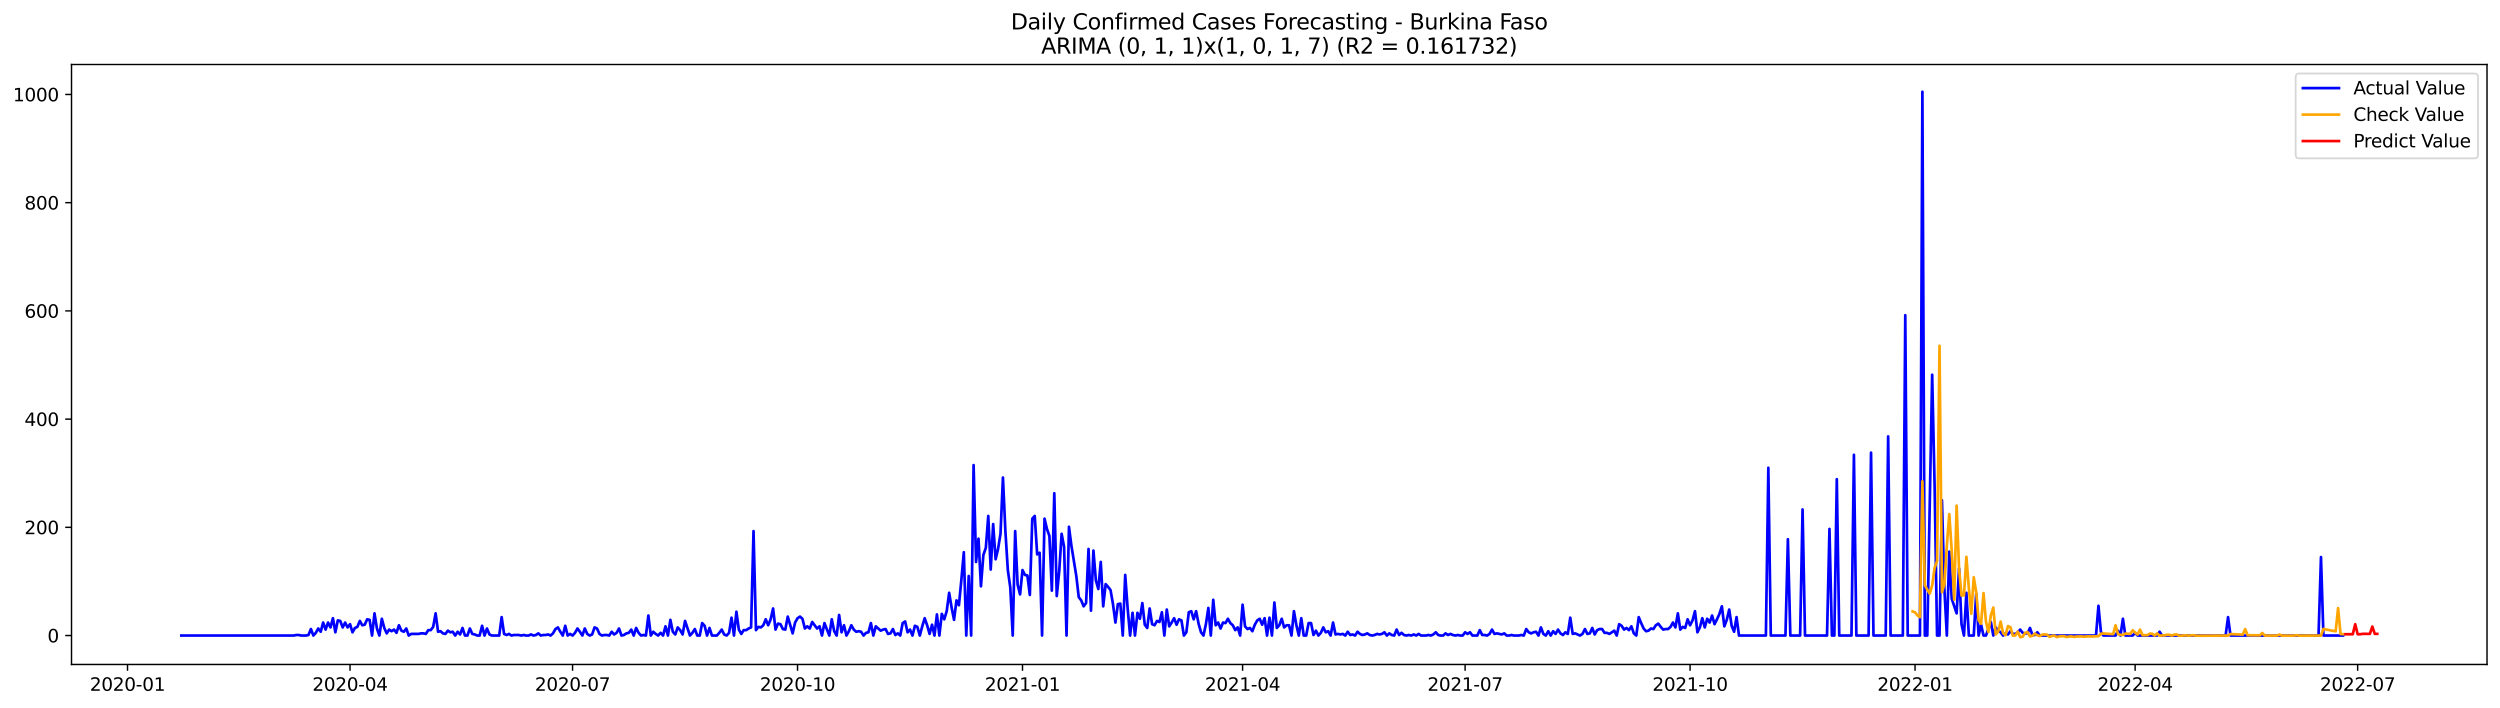 <?xml version="1.0" encoding="utf-8" standalone="no"?>
<!DOCTYPE svg PUBLIC "-//W3C//DTD SVG 1.1//EN"
  "http://www.w3.org/Graphics/SVG/1.1/DTD/svg11.dtd">
<svg xmlns:xlink="http://www.w3.org/1999/xlink" width="1386.05pt" height="392.274pt" viewBox="0 0 1386.05 392.274" xmlns="http://www.w3.org/2000/svg" version="1.1">
 <defs>
  <style type="text/css">*{stroke-linejoin: round; stroke-linecap: butt}</style>
 </defs>
 <g id="figure_1">
  <g id="patch_1">
   <path d="M 0 392.274 
L 1386.05 392.274 
L 1386.05 0 
L 0 0 
z
" style="fill: #ffffff"/>
  </g>
  <g id="axes_1">
   <g id="patch_2">
    <path d="M 39.65 368.396 
L 1378.85 368.396 
L 1378.85 35.755 
L 39.65 35.755 
z
" style="fill: #ffffff"/>
   </g>
   <g id="matplotlib.axis_1">
    <g id="xtick_1">
     <g id="line2d_1">
      <defs>
       <path id="m2e7c8d69ce" d="M 0 0 
L 0 3.5 
" style="stroke: #000000; stroke-width: 0.8"/>
      </defs>
      <g>
       <use xlink:href="#m2e7c8d69ce" x="70.696" y="368.396" style="stroke: #000000; stroke-width: 0.8"/>
      </g>
     </g>
     <g id="text_1">
      <!-- 2020-01 -->
      <g transform="translate(49.805 382.994)scale(0.1 -0.1)">
       <defs>
        <path id="DejaVuSans-32" d="M 1228 531 
L 3431 531 
L 3431 0 
L 469 0 
L 469 531 
Q 828 903 1448 1529 
Q 2069 2156 2228 2338 
Q 2531 2678 2651 2914 
Q 2772 3150 2772 3378 
Q 2772 3750 2511 3984 
Q 2250 4219 1831 4219 
Q 1534 4219 1204 4116 
Q 875 4013 500 3803 
L 500 4441 
Q 881 4594 1212 4672 
Q 1544 4750 1819 4750 
Q 2544 4750 2975 4387 
Q 3406 4025 3406 3419 
Q 3406 3131 3298 2873 
Q 3191 2616 2906 2266 
Q 2828 2175 2409 1742 
Q 1991 1309 1228 531 
z
" transform="scale(0.016)"/>
        <path id="DejaVuSans-30" d="M 2034 4250 
Q 1547 4250 1301 3770 
Q 1056 3291 1056 2328 
Q 1056 1369 1301 889 
Q 1547 409 2034 409 
Q 2525 409 2770 889 
Q 3016 1369 3016 2328 
Q 3016 3291 2770 3770 
Q 2525 4250 2034 4250 
z
M 2034 4750 
Q 2819 4750 3233 4129 
Q 3647 3509 3647 2328 
Q 3647 1150 3233 529 
Q 2819 -91 2034 -91 
Q 1250 -91 836 529 
Q 422 1150 422 2328 
Q 422 3509 836 4129 
Q 1250 4750 2034 4750 
z
" transform="scale(0.016)"/>
        <path id="DejaVuSans-2d" d="M 313 2009 
L 1997 2009 
L 1997 1497 
L 313 1497 
L 313 2009 
z
" transform="scale(0.016)"/>
        <path id="DejaVuSans-31" d="M 794 531 
L 1825 531 
L 1825 4091 
L 703 3866 
L 703 4441 
L 1819 4666 
L 2450 4666 
L 2450 531 
L 3481 531 
L 3481 0 
L 794 0 
L 794 531 
z
" transform="scale(0.016)"/>
       </defs>
       <use xlink:href="#DejaVuSans-32"/>
       <use xlink:href="#DejaVuSans-30" x="63.623"/>
       <use xlink:href="#DejaVuSans-32" x="127.246"/>
       <use xlink:href="#DejaVuSans-30" x="190.869"/>
       <use xlink:href="#DejaVuSans-2d" x="254.492"/>
       <use xlink:href="#DejaVuSans-30" x="290.576"/>
       <use xlink:href="#DejaVuSans-31" x="354.199"/>
      </g>
     </g>
    </g>
    <g id="xtick_2">
     <g id="line2d_2">
      <g>
       <use xlink:href="#m2e7c8d69ce" x="194.069" y="368.396" style="stroke: #000000; stroke-width: 0.8"/>
      </g>
     </g>
     <g id="text_2">
      <!-- 2020-04 -->
      <g transform="translate(173.177 382.994)scale(0.1 -0.1)">
       <defs>
        <path id="DejaVuSans-34" d="M 2419 4116 
L 825 1625 
L 2419 1625 
L 2419 4116 
z
M 2253 4666 
L 3047 4666 
L 3047 1625 
L 3713 1625 
L 3713 1100 
L 3047 1100 
L 3047 0 
L 2419 0 
L 2419 1100 
L 313 1100 
L 313 1709 
L 2253 4666 
z
" transform="scale(0.016)"/>
       </defs>
       <use xlink:href="#DejaVuSans-32"/>
       <use xlink:href="#DejaVuSans-30" x="63.623"/>
       <use xlink:href="#DejaVuSans-32" x="127.246"/>
       <use xlink:href="#DejaVuSans-30" x="190.869"/>
       <use xlink:href="#DejaVuSans-2d" x="254.492"/>
       <use xlink:href="#DejaVuSans-30" x="290.576"/>
       <use xlink:href="#DejaVuSans-34" x="354.199"/>
      </g>
     </g>
    </g>
    <g id="xtick_3">
     <g id="line2d_3">
      <g>
       <use xlink:href="#m2e7c8d69ce" x="317.441" y="368.396" style="stroke: #000000; stroke-width: 0.8"/>
      </g>
     </g>
     <g id="text_3">
      <!-- 2020-07 -->
      <g transform="translate(296.55 382.994)scale(0.1 -0.1)">
       <defs>
        <path id="DejaVuSans-37" d="M 525 4666 
L 3525 4666 
L 3525 4397 
L 1831 0 
L 1172 0 
L 2766 4134 
L 525 4134 
L 525 4666 
z
" transform="scale(0.016)"/>
       </defs>
       <use xlink:href="#DejaVuSans-32"/>
       <use xlink:href="#DejaVuSans-30" x="63.623"/>
       <use xlink:href="#DejaVuSans-32" x="127.246"/>
       <use xlink:href="#DejaVuSans-30" x="190.869"/>
       <use xlink:href="#DejaVuSans-2d" x="254.492"/>
       <use xlink:href="#DejaVuSans-30" x="290.576"/>
       <use xlink:href="#DejaVuSans-37" x="354.199"/>
      </g>
     </g>
    </g>
    <g id="xtick_4">
     <g id="line2d_4">
      <g>
       <use xlink:href="#m2e7c8d69ce" x="442.169" y="368.396" style="stroke: #000000; stroke-width: 0.8"/>
      </g>
     </g>
     <g id="text_4">
      <!-- 2020-10 -->
      <g transform="translate(421.278 382.994)scale(0.1 -0.1)">
       <use xlink:href="#DejaVuSans-32"/>
       <use xlink:href="#DejaVuSans-30" x="63.623"/>
       <use xlink:href="#DejaVuSans-32" x="127.246"/>
       <use xlink:href="#DejaVuSans-30" x="190.869"/>
       <use xlink:href="#DejaVuSans-2d" x="254.492"/>
       <use xlink:href="#DejaVuSans-31" x="290.576"/>
       <use xlink:href="#DejaVuSans-30" x="354.199"/>
      </g>
     </g>
    </g>
    <g id="xtick_5">
     <g id="line2d_5">
      <g>
       <use xlink:href="#m2e7c8d69ce" x="566.897" y="368.396" style="stroke: #000000; stroke-width: 0.8"/>
      </g>
     </g>
     <g id="text_5">
      <!-- 2021-01 -->
      <g transform="translate(546.006 382.994)scale(0.1 -0.1)">
       <use xlink:href="#DejaVuSans-32"/>
       <use xlink:href="#DejaVuSans-30" x="63.623"/>
       <use xlink:href="#DejaVuSans-32" x="127.246"/>
       <use xlink:href="#DejaVuSans-31" x="190.869"/>
       <use xlink:href="#DejaVuSans-2d" x="254.492"/>
       <use xlink:href="#DejaVuSans-30" x="290.576"/>
       <use xlink:href="#DejaVuSans-31" x="354.199"/>
      </g>
     </g>
    </g>
    <g id="xtick_6">
     <g id="line2d_6">
      <g>
       <use xlink:href="#m2e7c8d69ce" x="688.914" y="368.396" style="stroke: #000000; stroke-width: 0.8"/>
      </g>
     </g>
     <g id="text_6">
      <!-- 2021-04 -->
      <g transform="translate(668.022 382.994)scale(0.1 -0.1)">
       <use xlink:href="#DejaVuSans-32"/>
       <use xlink:href="#DejaVuSans-30" x="63.623"/>
       <use xlink:href="#DejaVuSans-32" x="127.246"/>
       <use xlink:href="#DejaVuSans-31" x="190.869"/>
       <use xlink:href="#DejaVuSans-2d" x="254.492"/>
       <use xlink:href="#DejaVuSans-30" x="290.576"/>
       <use xlink:href="#DejaVuSans-34" x="354.199"/>
      </g>
     </g>
    </g>
    <g id="xtick_7">
     <g id="line2d_7">
      <g>
       <use xlink:href="#m2e7c8d69ce" x="812.286" y="368.396" style="stroke: #000000; stroke-width: 0.8"/>
      </g>
     </g>
     <g id="text_7">
      <!-- 2021-07 -->
      <g transform="translate(791.395 382.994)scale(0.1 -0.1)">
       <use xlink:href="#DejaVuSans-32"/>
       <use xlink:href="#DejaVuSans-30" x="63.623"/>
       <use xlink:href="#DejaVuSans-32" x="127.246"/>
       <use xlink:href="#DejaVuSans-31" x="190.869"/>
       <use xlink:href="#DejaVuSans-2d" x="254.492"/>
       <use xlink:href="#DejaVuSans-30" x="290.576"/>
       <use xlink:href="#DejaVuSans-37" x="354.199"/>
      </g>
     </g>
    </g>
    <g id="xtick_8">
     <g id="line2d_8">
      <g>
       <use xlink:href="#m2e7c8d69ce" x="937.014" y="368.396" style="stroke: #000000; stroke-width: 0.8"/>
      </g>
     </g>
     <g id="text_8">
      <!-- 2021-10 -->
      <g transform="translate(916.123 382.994)scale(0.1 -0.1)">
       <use xlink:href="#DejaVuSans-32"/>
       <use xlink:href="#DejaVuSans-30" x="63.623"/>
       <use xlink:href="#DejaVuSans-32" x="127.246"/>
       <use xlink:href="#DejaVuSans-31" x="190.869"/>
       <use xlink:href="#DejaVuSans-2d" x="254.492"/>
       <use xlink:href="#DejaVuSans-31" x="290.576"/>
       <use xlink:href="#DejaVuSans-30" x="354.199"/>
      </g>
     </g>
    </g>
    <g id="xtick_9">
     <g id="line2d_9">
      <g>
       <use xlink:href="#m2e7c8d69ce" x="1061.742" y="368.396" style="stroke: #000000; stroke-width: 0.8"/>
      </g>
     </g>
     <g id="text_9">
      <!-- 2022-01 -->
      <g transform="translate(1040.851 382.994)scale(0.1 -0.1)">
       <use xlink:href="#DejaVuSans-32"/>
       <use xlink:href="#DejaVuSans-30" x="63.623"/>
       <use xlink:href="#DejaVuSans-32" x="127.246"/>
       <use xlink:href="#DejaVuSans-32" x="190.869"/>
       <use xlink:href="#DejaVuSans-2d" x="254.492"/>
       <use xlink:href="#DejaVuSans-30" x="290.576"/>
       <use xlink:href="#DejaVuSans-31" x="354.199"/>
      </g>
     </g>
    </g>
    <g id="xtick_10">
     <g id="line2d_10">
      <g>
       <use xlink:href="#m2e7c8d69ce" x="1183.759" y="368.396" style="stroke: #000000; stroke-width: 0.8"/>
      </g>
     </g>
     <g id="text_10">
      <!-- 2022-04 -->
      <g transform="translate(1162.868 382.994)scale(0.1 -0.1)">
       <use xlink:href="#DejaVuSans-32"/>
       <use xlink:href="#DejaVuSans-30" x="63.623"/>
       <use xlink:href="#DejaVuSans-32" x="127.246"/>
       <use xlink:href="#DejaVuSans-32" x="190.869"/>
       <use xlink:href="#DejaVuSans-2d" x="254.492"/>
       <use xlink:href="#DejaVuSans-30" x="290.576"/>
       <use xlink:href="#DejaVuSans-34" x="354.199"/>
      </g>
     </g>
    </g>
    <g id="xtick_11">
     <g id="line2d_11">
      <g>
       <use xlink:href="#m2e7c8d69ce" x="1307.131" y="368.396" style="stroke: #000000; stroke-width: 0.8"/>
      </g>
     </g>
     <g id="text_11">
      <!-- 2022-07 -->
      <g transform="translate(1286.24 382.994)scale(0.1 -0.1)">
       <use xlink:href="#DejaVuSans-32"/>
       <use xlink:href="#DejaVuSans-30" x="63.623"/>
       <use xlink:href="#DejaVuSans-32" x="127.246"/>
       <use xlink:href="#DejaVuSans-32" x="190.869"/>
       <use xlink:href="#DejaVuSans-2d" x="254.492"/>
       <use xlink:href="#DejaVuSans-30" x="290.576"/>
       <use xlink:href="#DejaVuSans-37" x="354.199"/>
      </g>
     </g>
    </g>
   </g>
   <g id="matplotlib.axis_2">
    <g id="ytick_1">
     <g id="line2d_12">
      <defs>
       <path id="md3acd7f4ed" d="M 0 0 
L -3.5 0 
" style="stroke: #000000; stroke-width: 0.8"/>
      </defs>
      <g>
       <use xlink:href="#md3acd7f4ed" x="39.65" y="352.356" style="stroke: #000000; stroke-width: 0.8"/>
      </g>
     </g>
     <g id="text_12">
      <!-- 0 -->
      <g transform="translate(26.288 356.155)scale(0.1 -0.1)">
       <use xlink:href="#DejaVuSans-30"/>
      </g>
     </g>
    </g>
    <g id="ytick_2">
     <g id="line2d_13">
      <g>
       <use xlink:href="#md3acd7f4ed" x="39.65" y="292.36" style="stroke: #000000; stroke-width: 0.8"/>
      </g>
     </g>
     <g id="text_13">
      <!-- 200 -->
      <g transform="translate(13.562 296.159)scale(0.1 -0.1)">
       <use xlink:href="#DejaVuSans-32"/>
       <use xlink:href="#DejaVuSans-30" x="63.623"/>
       <use xlink:href="#DejaVuSans-30" x="127.246"/>
      </g>
     </g>
    </g>
    <g id="ytick_3">
     <g id="line2d_14">
      <g>
       <use xlink:href="#md3acd7f4ed" x="39.65" y="232.364" style="stroke: #000000; stroke-width: 0.8"/>
      </g>
     </g>
     <g id="text_14">
      <!-- 400 -->
      <g transform="translate(13.562 236.163)scale(0.1 -0.1)">
       <use xlink:href="#DejaVuSans-34"/>
       <use xlink:href="#DejaVuSans-30" x="63.623"/>
       <use xlink:href="#DejaVuSans-30" x="127.246"/>
      </g>
     </g>
    </g>
    <g id="ytick_4">
     <g id="line2d_15">
      <g>
       <use xlink:href="#md3acd7f4ed" x="39.65" y="172.368" style="stroke: #000000; stroke-width: 0.8"/>
      </g>
     </g>
     <g id="text_15">
      <!-- 600 -->
      <g transform="translate(13.562 176.167)scale(0.1 -0.1)">
       <defs>
        <path id="DejaVuSans-36" d="M 2113 2584 
Q 1688 2584 1439 2293 
Q 1191 2003 1191 1497 
Q 1191 994 1439 701 
Q 1688 409 2113 409 
Q 2538 409 2786 701 
Q 3034 994 3034 1497 
Q 3034 2003 2786 2293 
Q 2538 2584 2113 2584 
z
M 3366 4563 
L 3366 3988 
Q 3128 4100 2886 4159 
Q 2644 4219 2406 4219 
Q 1781 4219 1451 3797 
Q 1122 3375 1075 2522 
Q 1259 2794 1537 2939 
Q 1816 3084 2150 3084 
Q 2853 3084 3261 2657 
Q 3669 2231 3669 1497 
Q 3669 778 3244 343 
Q 2819 -91 2113 -91 
Q 1303 -91 875 529 
Q 447 1150 447 2328 
Q 447 3434 972 4092 
Q 1497 4750 2381 4750 
Q 2619 4750 2861 4703 
Q 3103 4656 3366 4563 
z
" transform="scale(0.016)"/>
       </defs>
       <use xlink:href="#DejaVuSans-36"/>
       <use xlink:href="#DejaVuSans-30" x="63.623"/>
       <use xlink:href="#DejaVuSans-30" x="127.246"/>
      </g>
     </g>
    </g>
    <g id="ytick_5">
     <g id="line2d_16">
      <g>
       <use xlink:href="#md3acd7f4ed" x="39.65" y="112.372" style="stroke: #000000; stroke-width: 0.8"/>
      </g>
     </g>
     <g id="text_16">
      <!-- 800 -->
      <g transform="translate(13.562 116.171)scale(0.1 -0.1)">
       <defs>
        <path id="DejaVuSans-38" d="M 2034 2216 
Q 1584 2216 1326 1975 
Q 1069 1734 1069 1313 
Q 1069 891 1326 650 
Q 1584 409 2034 409 
Q 2484 409 2743 651 
Q 3003 894 3003 1313 
Q 3003 1734 2745 1975 
Q 2488 2216 2034 2216 
z
M 1403 2484 
Q 997 2584 770 2862 
Q 544 3141 544 3541 
Q 544 4100 942 4425 
Q 1341 4750 2034 4750 
Q 2731 4750 3128 4425 
Q 3525 4100 3525 3541 
Q 3525 3141 3298 2862 
Q 3072 2584 2669 2484 
Q 3125 2378 3379 2068 
Q 3634 1759 3634 1313 
Q 3634 634 3220 271 
Q 2806 -91 2034 -91 
Q 1263 -91 848 271 
Q 434 634 434 1313 
Q 434 1759 690 2068 
Q 947 2378 1403 2484 
z
M 1172 3481 
Q 1172 3119 1398 2916 
Q 1625 2713 2034 2713 
Q 2441 2713 2670 2916 
Q 2900 3119 2900 3481 
Q 2900 3844 2670 4047 
Q 2441 4250 2034 4250 
Q 1625 4250 1398 4047 
Q 1172 3844 1172 3481 
z
" transform="scale(0.016)"/>
       </defs>
       <use xlink:href="#DejaVuSans-38"/>
       <use xlink:href="#DejaVuSans-30" x="63.623"/>
       <use xlink:href="#DejaVuSans-30" x="127.246"/>
      </g>
     </g>
    </g>
    <g id="ytick_6">
     <g id="line2d_17">
      <g>
       <use xlink:href="#md3acd7f4ed" x="39.65" y="52.375" style="stroke: #000000; stroke-width: 0.8"/>
      </g>
     </g>
     <g id="text_17">
      <!-- 1000 -->
      <g transform="translate(7.2 56.175)scale(0.1 -0.1)">
       <use xlink:href="#DejaVuSans-31"/>
       <use xlink:href="#DejaVuSans-30" x="63.623"/>
       <use xlink:href="#DejaVuSans-30" x="127.246"/>
       <use xlink:href="#DejaVuSans-30" x="190.869"/>
      </g>
     </g>
    </g>
   </g>
   <g id="line2d_18">
    <path d="M 100.523 352.356 
L 162.887 352.356 
L 164.243 352.056 
L 165.598 352.056 
L 166.954 352.356 
L 169.665 352.356 
L 171.021 352.056 
L 172.377 348.756 
L 173.733 352.356 
L 175.088 350.856 
L 176.444 348.456 
L 177.8 350.256 
L 179.156 345.157 
L 180.511 349.056 
L 181.867 345.157 
L 183.223 347.856 
L 184.579 342.757 
L 185.934 350.556 
L 187.29 343.957 
L 188.646 344.257 
L 190.002 347.856 
L 191.357 345.157 
L 192.713 347.856 
L 194.069 346.057 
L 195.425 350.556 
L 196.78 348.156 
L 198.136 347.556 
L 199.492 344.257 
L 200.847 346.657 
L 202.203 346.357 
L 203.559 343.357 
L 204.915 343.657 
L 206.27 352.356 
L 207.626 340.057 
L 208.982 348.456 
L 210.338 352.356 
L 211.693 343.057 
L 213.049 348.156 
L 214.405 351.156 
L 215.761 349.056 
L 217.116 349.956 
L 218.472 349.056 
L 219.828 350.856 
L 221.184 346.657 
L 222.539 349.656 
L 223.895 350.256 
L 225.251 348.456 
L 226.607 352.356 
L 227.962 351.456 
L 232.03 351.456 
L 233.385 351.156 
L 234.741 351.156 
L 236.097 351.456 
L 237.452 349.356 
L 238.808 349.356 
L 240.164 347.556 
L 241.52 340.057 
L 242.875 350.256 
L 244.231 349.956 
L 245.587 351.156 
L 246.943 351.456 
L 248.298 349.656 
L 249.654 350.556 
L 251.01 350.256 
L 252.366 352.356 
L 253.721 350.256 
L 255.077 351.756 
L 256.433 348.156 
L 257.789 352.356 
L 259.144 352.356 
L 260.5 348.456 
L 261.856 351.456 
L 263.212 351.756 
L 264.567 352.356 
L 265.923 352.356 
L 267.279 346.957 
L 268.634 352.356 
L 269.99 348.456 
L 271.346 351.756 
L 272.702 352.356 
L 276.769 352.356 
L 278.125 342.157 
L 279.48 351.456 
L 280.836 352.056 
L 282.192 351.456 
L 283.548 352.356 
L 284.903 352.056 
L 287.615 352.056 
L 288.971 352.356 
L 290.326 352.056 
L 291.682 352.356 
L 293.038 352.356 
L 294.394 351.756 
L 295.749 352.356 
L 297.105 352.056 
L 298.461 351.156 
L 299.817 352.356 
L 301.172 352.056 
L 302.528 352.056 
L 303.884 351.756 
L 305.239 352.356 
L 306.595 351.156 
L 307.951 348.756 
L 309.307 347.856 
L 310.662 350.256 
L 312.018 352.356 
L 313.374 346.957 
L 314.73 352.356 
L 316.085 351.456 
L 317.441 352.356 
L 318.797 350.856 
L 320.153 348.456 
L 321.508 350.256 
L 322.864 352.356 
L 324.22 348.456 
L 325.576 351.456 
L 326.931 352.356 
L 328.287 351.756 
L 329.643 347.856 
L 330.999 348.456 
L 332.354 351.456 
L 333.71 352.356 
L 335.066 352.056 
L 336.421 352.056 
L 337.777 352.356 
L 339.133 350.256 
L 340.489 351.756 
L 341.844 350.856 
L 343.2 348.456 
L 344.556 352.356 
L 345.912 352.056 
L 347.267 351.156 
L 348.623 350.856 
L 349.979 349.056 
L 351.335 352.356 
L 352.69 348.156 
L 354.046 350.856 
L 355.402 352.356 
L 356.758 352.056 
L 358.113 352.356 
L 359.469 341.257 
L 360.825 352.356 
L 362.181 350.256 
L 363.536 351.456 
L 364.892 352.356 
L 366.248 350.856 
L 367.604 352.356 
L 368.959 347.257 
L 370.315 352.356 
L 371.671 343.657 
L 373.026 350.256 
L 374.382 351.756 
L 375.738 347.856 
L 377.094 349.356 
L 378.449 351.756 
L 379.805 344.257 
L 382.517 352.356 
L 383.872 350.856 
L 385.228 348.756 
L 386.584 352.356 
L 387.94 352.356 
L 389.295 345.457 
L 390.651 346.957 
L 392.007 352.356 
L 393.363 348.156 
L 394.718 352.356 
L 397.43 352.356 
L 398.786 350.856 
L 400.141 349.056 
L 401.497 351.756 
L 402.853 352.356 
L 404.208 350.856 
L 405.564 342.457 
L 406.92 352.356 
L 408.276 339.157 
L 409.631 349.056 
L 410.987 351.456 
L 412.343 349.356 
L 413.699 349.356 
L 415.054 348.456 
L 416.41 347.856 
L 417.766 294.46 
L 419.122 349.356 
L 420.477 347.556 
L 421.833 347.856 
L 423.189 346.657 
L 424.545 343.357 
L 425.9 346.657 
L 427.256 343.357 
L 428.612 337.357 
L 429.968 349.056 
L 431.323 345.757 
L 432.679 346.057 
L 434.035 348.756 
L 435.391 349.056 
L 436.746 341.857 
L 439.458 351.156 
L 440.813 345.157 
L 442.169 342.757 
L 443.525 341.857 
L 444.881 343.057 
L 446.236 348.456 
L 447.592 347.257 
L 448.948 348.456 
L 450.304 344.857 
L 453.015 348.456 
L 454.371 347.257 
L 455.727 352.356 
L 457.082 345.457 
L 459.794 352.356 
L 461.15 343.357 
L 462.505 349.956 
L 463.861 352.356 
L 465.217 340.957 
L 466.573 350.556 
L 467.928 346.657 
L 469.284 352.356 
L 470.64 349.956 
L 471.995 346.657 
L 473.351 349.056 
L 474.707 350.256 
L 476.063 349.956 
L 477.418 350.256 
L 478.774 352.356 
L 480.13 350.856 
L 481.486 350.556 
L 482.841 345.457 
L 484.197 352.356 
L 485.553 347.257 
L 488.264 349.656 
L 489.62 349.056 
L 490.976 348.756 
L 492.332 351.456 
L 493.687 351.156 
L 495.043 348.756 
L 496.399 352.056 
L 497.755 351.156 
L 499.11 352.356 
L 500.466 345.457 
L 501.822 344.557 
L 503.178 350.556 
L 504.533 349.056 
L 505.889 352.356 
L 507.245 346.957 
L 508.6 347.556 
L 509.956 352.356 
L 511.312 347.257 
L 512.668 342.757 
L 514.023 346.657 
L 515.379 351.456 
L 516.735 346.357 
L 518.091 352.356 
L 519.446 340.657 
L 520.802 352.356 
L 522.158 340.357 
L 523.514 343.357 
L 524.869 338.857 
L 526.225 328.658 
L 527.581 336.757 
L 528.937 343.657 
L 530.292 332.857 
L 531.648 335.557 
L 533.004 321.458 
L 534.36 306.159 
L 535.715 352.356 
L 537.071 319.358 
L 538.427 352.356 
L 539.782 257.862 
L 541.138 311.559 
L 542.494 298.66 
L 543.85 325.058 
L 545.205 307.659 
L 546.561 303.759 
L 547.917 286.06 
L 549.273 315.759 
L 550.628 290.56 
L 551.984 310.059 
L 553.34 304.359 
L 554.696 295.96 
L 556.051 264.762 
L 557.407 294.46 
L 558.763 316.059 
L 560.119 325.658 
L 561.474 352.356 
L 562.83 294.46 
L 564.186 324.158 
L 565.542 329.558 
L 566.897 316.059 
L 568.253 318.758 
L 569.609 319.058 
L 570.965 329.858 
L 572.32 287.56 
L 573.676 286.06 
L 575.032 307.359 
L 576.387 306.459 
L 577.743 352.356 
L 579.099 287.56 
L 580.455 293.26 
L 581.81 297.16 
L 583.166 327.458 
L 584.522 273.461 
L 585.878 330.458 
L 587.233 316.958 
L 588.589 295.96 
L 589.945 303.159 
L 591.301 352.356 
L 592.656 292.06 
L 594.012 302.559 
L 596.724 319.358 
L 598.079 331.058 
L 599.435 332.857 
L 600.791 336.157 
L 602.147 334.357 
L 603.502 304.359 
L 604.858 338.557 
L 606.214 305.259 
L 607.569 321.758 
L 608.925 326.558 
L 610.281 311.559 
L 611.637 336.157 
L 612.992 323.858 
L 614.348 325.358 
L 615.704 327.158 
L 617.06 334.957 
L 618.415 345.157 
L 619.771 334.957 
L 621.127 334.657 
L 622.483 352.356 
L 623.838 318.758 
L 625.194 337.357 
L 626.55 352.356 
L 627.906 339.757 
L 629.261 352.356 
L 630.617 339.757 
L 631.973 343.057 
L 633.329 334.357 
L 634.684 346.357 
L 636.04 348.156 
L 637.396 337.357 
L 638.752 346.057 
L 640.107 346.657 
L 641.463 344.257 
L 642.819 344.857 
L 644.174 339.457 
L 645.53 352.356 
L 646.886 337.957 
L 648.242 347.257 
L 649.597 345.157 
L 650.953 342.757 
L 652.309 346.357 
L 653.665 343.357 
L 655.02 343.957 
L 656.376 352.356 
L 657.732 350.556 
L 659.088 339.457 
L 660.443 338.857 
L 661.799 343.357 
L 663.155 338.857 
L 664.511 345.757 
L 665.866 350.556 
L 667.222 352.356 
L 668.578 346.057 
L 669.934 337.057 
L 671.289 352.356 
L 672.645 332.557 
L 674.001 346.657 
L 675.356 345.157 
L 676.712 348.456 
L 678.068 345.157 
L 679.424 345.457 
L 680.779 343.057 
L 682.135 345.457 
L 683.491 346.657 
L 684.847 349.356 
L 686.202 347.856 
L 687.558 352.356 
L 688.914 335.257 
L 690.27 347.257 
L 691.625 348.756 
L 692.981 348.156 
L 694.337 349.956 
L 695.693 346.357 
L 697.048 343.957 
L 698.404 343.057 
L 699.76 346.357 
L 701.116 342.757 
L 702.471 352.356 
L 703.827 342.457 
L 705.183 352.356 
L 706.539 334.057 
L 707.894 348.156 
L 709.25 346.657 
L 710.606 343.057 
L 711.961 347.856 
L 713.317 346.657 
L 714.673 346.657 
L 716.029 352.356 
L 717.384 338.857 
L 718.74 346.657 
L 720.096 352.356 
L 721.452 342.757 
L 722.807 352.356 
L 724.163 352.356 
L 725.519 345.457 
L 726.875 345.457 
L 728.23 352.056 
L 729.586 349.656 
L 730.942 352.356 
L 732.298 350.856 
L 733.653 347.856 
L 735.009 350.556 
L 736.365 349.956 
L 737.721 352.356 
L 739.076 345.157 
L 740.432 351.756 
L 741.788 351.456 
L 743.144 351.756 
L 744.499 351.456 
L 745.855 352.356 
L 747.211 350.256 
L 748.566 352.056 
L 749.922 351.756 
L 751.278 352.356 
L 752.634 350.256 
L 753.989 351.456 
L 755.345 352.056 
L 756.701 351.756 
L 758.057 351.156 
L 759.412 352.056 
L 760.768 352.356 
L 762.124 352.056 
L 763.48 351.456 
L 764.835 351.756 
L 766.191 351.456 
L 767.547 350.556 
L 768.903 352.356 
L 770.258 351.156 
L 771.614 352.056 
L 772.97 352.356 
L 774.326 349.056 
L 775.681 352.056 
L 777.037 350.856 
L 778.393 352.056 
L 779.748 352.356 
L 781.104 352.056 
L 782.46 352.356 
L 783.816 351.756 
L 785.171 352.356 
L 786.527 351.456 
L 787.883 352.356 
L 790.594 352.356 
L 791.95 352.056 
L 793.306 352.356 
L 794.662 351.756 
L 796.017 350.556 
L 797.373 352.056 
L 798.729 352.356 
L 800.085 352.356 
L 801.44 351.156 
L 802.796 352.056 
L 804.152 351.456 
L 805.508 352.056 
L 806.863 352.356 
L 808.219 352.056 
L 809.575 352.356 
L 810.931 352.356 
L 812.286 350.556 
L 813.642 351.456 
L 814.998 350.556 
L 816.353 352.356 
L 819.065 352.356 
L 820.421 349.356 
L 821.776 352.056 
L 823.132 352.056 
L 824.488 352.356 
L 825.844 351.456 
L 827.199 349.056 
L 828.555 351.456 
L 829.911 351.156 
L 832.622 351.756 
L 833.978 351.156 
L 835.334 352.356 
L 836.69 352.356 
L 838.045 352.056 
L 839.401 352.356 
L 842.113 352.356 
L 843.468 352.056 
L 844.824 352.356 
L 846.18 348.756 
L 847.535 350.556 
L 848.891 351.156 
L 850.247 350.556 
L 851.603 350.256 
L 852.958 352.356 
L 854.314 347.856 
L 855.67 351.456 
L 857.026 352.356 
L 858.381 349.956 
L 859.737 352.356 
L 861.093 349.956 
L 862.449 351.456 
L 863.804 349.056 
L 865.16 351.156 
L 866.516 352.056 
L 867.872 350.556 
L 869.227 351.456 
L 870.583 342.457 
L 871.939 351.456 
L 873.295 351.156 
L 876.006 352.356 
L 877.362 351.456 
L 878.718 348.756 
L 880.073 351.456 
L 881.429 351.156 
L 882.785 348.156 
L 884.14 351.756 
L 885.496 349.356 
L 886.852 348.756 
L 888.208 348.756 
L 889.563 350.856 
L 890.919 350.856 
L 892.275 351.456 
L 894.986 349.656 
L 896.342 352.356 
L 897.698 346.057 
L 899.054 346.957 
L 900.409 349.056 
L 901.765 348.156 
L 903.121 349.356 
L 904.477 347.257 
L 905.832 351.156 
L 907.188 352.356 
L 908.544 342.157 
L 909.9 345.457 
L 911.255 348.456 
L 912.611 349.956 
L 913.967 349.656 
L 915.322 348.456 
L 916.678 348.756 
L 918.034 346.657 
L 919.39 345.757 
L 920.745 347.556 
L 922.101 349.056 
L 923.457 348.756 
L 924.813 348.756 
L 926.168 347.556 
L 927.524 345.157 
L 928.88 347.856 
L 930.236 340.057 
L 931.591 349.056 
L 932.947 347.556 
L 934.303 348.156 
L 935.659 343.357 
L 937.014 346.657 
L 938.37 343.957 
L 939.726 338.857 
L 941.082 350.556 
L 942.437 347.856 
L 943.793 342.757 
L 945.149 347.856 
L 946.505 343.057 
L 947.86 345.157 
L 949.216 341.257 
L 950.572 346.057 
L 951.927 343.357 
L 953.283 340.357 
L 954.639 336.157 
L 955.995 347.257 
L 957.35 343.657 
L 958.706 337.957 
L 960.062 346.957 
L 961.418 350.256 
L 962.773 342.157 
L 964.129 352.356 
L 979.042 352.356 
L 980.398 259.362 
L 981.754 352.356 
L 989.888 352.356 
L 991.244 298.96 
L 992.6 352.356 
L 998.023 352.356 
L 999.378 282.461 
L 1000.734 352.356 
L 1012.936 352.356 
L 1014.292 293.26 
L 1015.647 352.356 
L 1017.003 352.356 
L 1018.359 265.662 
L 1019.714 352.356 
L 1026.493 352.356 
L 1027.849 252.163 
L 1029.205 352.356 
L 1035.983 352.356 
L 1037.339 250.963 
L 1038.695 352.356 
L 1045.474 352.356 
L 1046.829 241.963 
L 1048.185 352.356 
L 1054.964 352.356 
L 1056.319 174.768 
L 1057.675 352.356 
L 1064.454 352.356 
L 1065.81 50.876 
L 1067.165 352.356 
L 1068.521 352.356 
L 1071.233 207.765 
L 1072.588 269.561 
L 1073.944 352.356 
L 1075.3 352.356 
L 1076.656 277.361 
L 1078.011 326.558 
L 1079.367 352.356 
L 1080.723 305.859 
L 1082.079 331.957 
L 1084.79 340.057 
L 1086.146 315.159 
L 1087.501 346.057 
L 1088.857 352.356 
L 1090.213 328.658 
L 1091.569 352.356 
L 1094.28 352.356 
L 1095.636 329.258 
L 1096.992 352.356 
L 1098.347 346.357 
L 1099.703 352.356 
L 1101.059 352.356 
L 1103.77 344.857 
L 1105.126 352.356 
L 1106.482 347.856 
L 1107.838 349.656 
L 1109.193 350.556 
L 1110.549 352.356 
L 1111.905 351.156 
L 1113.261 351.756 
L 1114.616 349.956 
L 1115.972 351.456 
L 1117.328 351.456 
L 1118.683 350.556 
L 1120.039 349.056 
L 1121.395 350.856 
L 1122.751 351.156 
L 1124.106 351.156 
L 1125.462 348.156 
L 1126.818 352.056 
L 1128.174 352.056 
L 1129.529 350.556 
L 1130.885 352.356 
L 1162.067 352.356 
L 1163.423 335.857 
L 1164.779 350.256 
L 1166.134 352.356 
L 1172.913 352.356 
L 1174.269 349.656 
L 1175.625 352.356 
L 1176.98 343.057 
L 1178.336 352.356 
L 1182.403 352.356 
L 1183.759 350.856 
L 1185.115 352.356 
L 1195.961 352.356 
L 1197.316 350.256 
L 1198.672 352.356 
L 1233.921 352.356 
L 1235.277 342.157 
L 1236.633 352.356 
L 1285.44 352.356 
L 1286.795 308.859 
L 1288.151 352.356 
L 1298.997 352.356 
L 1298.997 352.356 
" clip-path="url(#pc2bb2c080a)" style="fill: none; stroke: #0000ff; stroke-width: 1.5; stroke-linecap: square"/>
   </g>
   <g id="line2d_19">
    <path d="M 1060.387 338.97 
L 1061.742 339.527 
L 1063.098 341.215 
L 1064.454 342.171 
L 1065.81 266.837 
L 1067.165 324.496 
L 1068.521 326.926 
L 1069.877 329.105 
L 1071.233 324.651 
L 1072.588 314.887 
L 1073.944 311.003 
L 1075.3 191.71 
L 1076.656 328.294 
L 1078.011 323.948 
L 1079.367 302.522 
L 1080.723 285.035 
L 1082.079 305.432 
L 1083.434 332.499 
L 1084.79 280.336 
L 1086.146 315.464 
L 1087.501 330.178 
L 1088.857 330.015 
L 1090.213 308.711 
L 1091.569 326.187 
L 1092.924 340.279 
L 1094.28 320.064 
L 1095.636 328.195 
L 1096.992 343.836 
L 1098.347 345.802 
L 1099.703 328.834 
L 1101.059 344.682 
L 1102.415 350.401 
L 1103.77 341.157 
L 1105.126 336.848 
L 1106.482 351.737 
L 1107.838 350.136 
L 1109.193 344.622 
L 1110.549 351.04 
L 1111.905 352.147 
L 1113.261 347.106 
L 1114.616 347.775 
L 1115.972 352.407 
L 1117.328 352.322 
L 1118.683 350.18 
L 1120.039 353.276 
L 1121.395 352.98 
L 1122.751 350.86 
L 1124.106 350.462 
L 1125.462 352.869 
L 1126.818 352.464 
L 1128.174 351.276 
L 1129.529 352.203 
L 1130.885 352.629 
L 1132.241 351.867 
L 1133.597 351.728 
L 1134.952 351.887 
L 1136.308 353.094 
L 1137.664 352.538 
L 1139.02 352.441 
L 1140.375 353.215 
L 1141.731 352.826 
L 1143.087 352.708 
L 1144.443 352.723 
L 1145.798 353.19 
L 1147.154 352.908 
L 1148.51 352.826 
L 1149.866 353.12 
L 1151.221 352.919 
L 1153.933 352.816 
L 1155.288 352.99 
L 1158 352.789 
L 1159.356 352.894 
L 1162.067 352.739 
L 1163.423 352.714 
L 1164.779 351.361 
L 1166.134 351.228 
L 1171.557 351.585 
L 1172.913 346.714 
L 1174.269 351.548 
L 1175.625 351.999 
L 1176.98 352.027 
L 1178.336 351.284 
L 1181.048 351.448 
L 1182.403 349.416 
L 1183.759 350.718 
L 1185.115 351.8 
L 1186.47 349.062 
L 1187.826 352.14 
L 1190.538 352.17 
L 1191.893 351.285 
L 1193.249 351.377 
L 1194.605 352.367 
L 1195.961 351.176 
L 1197.316 352.471 
L 1198.672 352.28 
L 1200.028 352.286 
L 1201.384 351.907 
L 1202.739 351.945 
L 1204.095 352.367 
L 1205.451 351.858 
L 1206.807 351.782 
L 1208.162 352.459 
L 1209.518 352.45 
L 1210.874 352.278 
L 1212.23 352.284 
L 1213.585 352.456 
L 1214.941 352.23 
L 1216.297 352.19 
L 1217.653 352.473 
L 1235.277 352.367 
L 1236.633 351.541 
L 1243.412 351.82 
L 1244.767 348.808 
L 1246.123 352.187 
L 1252.902 352.242 
L 1254.257 350.945 
L 1255.613 352.38 
L 1262.392 352.369 
L 1263.748 351.809 
L 1265.103 352.417 
L 1271.882 352.394 
L 1273.238 352.152 
L 1274.594 352.41 
L 1286.795 352.387 
L 1288.151 348.658 
L 1290.862 349.264 
L 1294.93 349.996 
L 1296.285 337.173 
L 1297.641 351.5 
L 1298.997 351.573 
L 1298.997 351.573 
" clip-path="url(#pc2bb2c080a)" style="fill: none; stroke: #ffa500; stroke-width: 1.5; stroke-linecap: square"/>
   </g>
   <g id="line2d_20">
    <path d="M 1300.353 351.64 
L 1301.708 351.621 
L 1303.064 351.64 
L 1304.42 351.64 
L 1305.776 346.076 
L 1307.131 351.64 
L 1308.487 351.64 
L 1309.843 351.426 
L 1311.199 351.412 
L 1312.554 351.426 
L 1313.91 351.426 
L 1315.266 347.382 
L 1316.622 351.426 
L 1317.977 351.426 
" clip-path="url(#pc2bb2c080a)" style="fill: none; stroke: #ff0000; stroke-width: 1.5; stroke-linecap: square"/>
   </g>
   <g id="patch_3">
    <path d="M 39.65 368.396 
L 39.65 35.755 
" style="fill: none; stroke: #000000; stroke-width: 0.8; stroke-linejoin: miter; stroke-linecap: square"/>
   </g>
   <g id="patch_4">
    <path d="M 1378.85 368.396 
L 1378.85 35.755 
" style="fill: none; stroke: #000000; stroke-width: 0.8; stroke-linejoin: miter; stroke-linecap: square"/>
   </g>
   <g id="patch_5">
    <path d="M 39.65 368.396 
L 1378.85 368.396 
" style="fill: none; stroke: #000000; stroke-width: 0.8; stroke-linejoin: miter; stroke-linecap: square"/>
   </g>
   <g id="patch_6">
    <path d="M 39.65 35.755 
L 1378.85 35.755 
" style="fill: none; stroke: #000000; stroke-width: 0.8; stroke-linejoin: miter; stroke-linecap: square"/>
   </g>
   <g id="text_18">
    <!-- Daily Confirmed Cases Forecasting - Burkina Faso -->
    <g transform="translate(560.459 16.318)scale(0.12 -0.12)">
     <defs>
      <path id="DejaVuSans-44" d="M 1259 4147 
L 1259 519 
L 2022 519 
Q 2988 519 3436 956 
Q 3884 1394 3884 2338 
Q 3884 3275 3436 3711 
Q 2988 4147 2022 4147 
L 1259 4147 
z
M 628 4666 
L 1925 4666 
Q 3281 4666 3915 4102 
Q 4550 3538 4550 2338 
Q 4550 1131 3912 565 
Q 3275 0 1925 0 
L 628 0 
L 628 4666 
z
" transform="scale(0.016)"/>
      <path id="DejaVuSans-61" d="M 2194 1759 
Q 1497 1759 1228 1600 
Q 959 1441 959 1056 
Q 959 750 1161 570 
Q 1363 391 1709 391 
Q 2188 391 2477 730 
Q 2766 1069 2766 1631 
L 2766 1759 
L 2194 1759 
z
M 3341 1997 
L 3341 0 
L 2766 0 
L 2766 531 
Q 2569 213 2275 61 
Q 1981 -91 1556 -91 
Q 1019 -91 701 211 
Q 384 513 384 1019 
Q 384 1609 779 1909 
Q 1175 2209 1959 2209 
L 2766 2209 
L 2766 2266 
Q 2766 2663 2505 2880 
Q 2244 3097 1772 3097 
Q 1472 3097 1187 3025 
Q 903 2953 641 2809 
L 641 3341 
Q 956 3463 1253 3523 
Q 1550 3584 1831 3584 
Q 2591 3584 2966 3190 
Q 3341 2797 3341 1997 
z
" transform="scale(0.016)"/>
      <path id="DejaVuSans-69" d="M 603 3500 
L 1178 3500 
L 1178 0 
L 603 0 
L 603 3500 
z
M 603 4863 
L 1178 4863 
L 1178 4134 
L 603 4134 
L 603 4863 
z
" transform="scale(0.016)"/>
      <path id="DejaVuSans-6c" d="M 603 4863 
L 1178 4863 
L 1178 0 
L 603 0 
L 603 4863 
z
" transform="scale(0.016)"/>
      <path id="DejaVuSans-79" d="M 2059 -325 
Q 1816 -950 1584 -1140 
Q 1353 -1331 966 -1331 
L 506 -1331 
L 506 -850 
L 844 -850 
Q 1081 -850 1212 -737 
Q 1344 -625 1503 -206 
L 1606 56 
L 191 3500 
L 800 3500 
L 1894 763 
L 2988 3500 
L 3597 3500 
L 2059 -325 
z
" transform="scale(0.016)"/>
      <path id="DejaVuSans-20" transform="scale(0.016)"/>
      <path id="DejaVuSans-43" d="M 4122 4306 
L 4122 3641 
Q 3803 3938 3442 4084 
Q 3081 4231 2675 4231 
Q 1875 4231 1450 3742 
Q 1025 3253 1025 2328 
Q 1025 1406 1450 917 
Q 1875 428 2675 428 
Q 3081 428 3442 575 
Q 3803 722 4122 1019 
L 4122 359 
Q 3791 134 3420 21 
Q 3050 -91 2638 -91 
Q 1578 -91 968 557 
Q 359 1206 359 2328 
Q 359 3453 968 4101 
Q 1578 4750 2638 4750 
Q 3056 4750 3426 4639 
Q 3797 4528 4122 4306 
z
" transform="scale(0.016)"/>
      <path id="DejaVuSans-6f" d="M 1959 3097 
Q 1497 3097 1228 2736 
Q 959 2375 959 1747 
Q 959 1119 1226 758 
Q 1494 397 1959 397 
Q 2419 397 2687 759 
Q 2956 1122 2956 1747 
Q 2956 2369 2687 2733 
Q 2419 3097 1959 3097 
z
M 1959 3584 
Q 2709 3584 3137 3096 
Q 3566 2609 3566 1747 
Q 3566 888 3137 398 
Q 2709 -91 1959 -91 
Q 1206 -91 779 398 
Q 353 888 353 1747 
Q 353 2609 779 3096 
Q 1206 3584 1959 3584 
z
" transform="scale(0.016)"/>
      <path id="DejaVuSans-6e" d="M 3513 2113 
L 3513 0 
L 2938 0 
L 2938 2094 
Q 2938 2591 2744 2837 
Q 2550 3084 2163 3084 
Q 1697 3084 1428 2787 
Q 1159 2491 1159 1978 
L 1159 0 
L 581 0 
L 581 3500 
L 1159 3500 
L 1159 2956 
Q 1366 3272 1645 3428 
Q 1925 3584 2291 3584 
Q 2894 3584 3203 3211 
Q 3513 2838 3513 2113 
z
" transform="scale(0.016)"/>
      <path id="DejaVuSans-66" d="M 2375 4863 
L 2375 4384 
L 1825 4384 
Q 1516 4384 1395 4259 
Q 1275 4134 1275 3809 
L 1275 3500 
L 2222 3500 
L 2222 3053 
L 1275 3053 
L 1275 0 
L 697 0 
L 697 3053 
L 147 3053 
L 147 3500 
L 697 3500 
L 697 3744 
Q 697 4328 969 4595 
Q 1241 4863 1831 4863 
L 2375 4863 
z
" transform="scale(0.016)"/>
      <path id="DejaVuSans-72" d="M 2631 2963 
Q 2534 3019 2420 3045 
Q 2306 3072 2169 3072 
Q 1681 3072 1420 2755 
Q 1159 2438 1159 1844 
L 1159 0 
L 581 0 
L 581 3500 
L 1159 3500 
L 1159 2956 
Q 1341 3275 1631 3429 
Q 1922 3584 2338 3584 
Q 2397 3584 2469 3576 
Q 2541 3569 2628 3553 
L 2631 2963 
z
" transform="scale(0.016)"/>
      <path id="DejaVuSans-6d" d="M 3328 2828 
Q 3544 3216 3844 3400 
Q 4144 3584 4550 3584 
Q 5097 3584 5394 3201 
Q 5691 2819 5691 2113 
L 5691 0 
L 5113 0 
L 5113 2094 
Q 5113 2597 4934 2840 
Q 4756 3084 4391 3084 
Q 3944 3084 3684 2787 
Q 3425 2491 3425 1978 
L 3425 0 
L 2847 0 
L 2847 2094 
Q 2847 2600 2669 2842 
Q 2491 3084 2119 3084 
Q 1678 3084 1418 2786 
Q 1159 2488 1159 1978 
L 1159 0 
L 581 0 
L 581 3500 
L 1159 3500 
L 1159 2956 
Q 1356 3278 1631 3431 
Q 1906 3584 2284 3584 
Q 2666 3584 2933 3390 
Q 3200 3197 3328 2828 
z
" transform="scale(0.016)"/>
      <path id="DejaVuSans-65" d="M 3597 1894 
L 3597 1613 
L 953 1613 
Q 991 1019 1311 708 
Q 1631 397 2203 397 
Q 2534 397 2845 478 
Q 3156 559 3463 722 
L 3463 178 
Q 3153 47 2828 -22 
Q 2503 -91 2169 -91 
Q 1331 -91 842 396 
Q 353 884 353 1716 
Q 353 2575 817 3079 
Q 1281 3584 2069 3584 
Q 2775 3584 3186 3129 
Q 3597 2675 3597 1894 
z
M 3022 2063 
Q 3016 2534 2758 2815 
Q 2500 3097 2075 3097 
Q 1594 3097 1305 2825 
Q 1016 2553 972 2059 
L 3022 2063 
z
" transform="scale(0.016)"/>
      <path id="DejaVuSans-64" d="M 2906 2969 
L 2906 4863 
L 3481 4863 
L 3481 0 
L 2906 0 
L 2906 525 
Q 2725 213 2448 61 
Q 2172 -91 1784 -91 
Q 1150 -91 751 415 
Q 353 922 353 1747 
Q 353 2572 751 3078 
Q 1150 3584 1784 3584 
Q 2172 3584 2448 3432 
Q 2725 3281 2906 2969 
z
M 947 1747 
Q 947 1113 1208 752 
Q 1469 391 1925 391 
Q 2381 391 2643 752 
Q 2906 1113 2906 1747 
Q 2906 2381 2643 2742 
Q 2381 3103 1925 3103 
Q 1469 3103 1208 2742 
Q 947 2381 947 1747 
z
" transform="scale(0.016)"/>
      <path id="DejaVuSans-73" d="M 2834 3397 
L 2834 2853 
Q 2591 2978 2328 3040 
Q 2066 3103 1784 3103 
Q 1356 3103 1142 2972 
Q 928 2841 928 2578 
Q 928 2378 1081 2264 
Q 1234 2150 1697 2047 
L 1894 2003 
Q 2506 1872 2764 1633 
Q 3022 1394 3022 966 
Q 3022 478 2636 193 
Q 2250 -91 1575 -91 
Q 1294 -91 989 -36 
Q 684 19 347 128 
L 347 722 
Q 666 556 975 473 
Q 1284 391 1588 391 
Q 1994 391 2212 530 
Q 2431 669 2431 922 
Q 2431 1156 2273 1281 
Q 2116 1406 1581 1522 
L 1381 1569 
Q 847 1681 609 1914 
Q 372 2147 372 2553 
Q 372 3047 722 3315 
Q 1072 3584 1716 3584 
Q 2034 3584 2315 3537 
Q 2597 3491 2834 3397 
z
" transform="scale(0.016)"/>
      <path id="DejaVuSans-46" d="M 628 4666 
L 3309 4666 
L 3309 4134 
L 1259 4134 
L 1259 2759 
L 3109 2759 
L 3109 2228 
L 1259 2228 
L 1259 0 
L 628 0 
L 628 4666 
z
" transform="scale(0.016)"/>
      <path id="DejaVuSans-63" d="M 3122 3366 
L 3122 2828 
Q 2878 2963 2633 3030 
Q 2388 3097 2138 3097 
Q 1578 3097 1268 2742 
Q 959 2388 959 1747 
Q 959 1106 1268 751 
Q 1578 397 2138 397 
Q 2388 397 2633 464 
Q 2878 531 3122 666 
L 3122 134 
Q 2881 22 2623 -34 
Q 2366 -91 2075 -91 
Q 1284 -91 818 406 
Q 353 903 353 1747 
Q 353 2603 823 3093 
Q 1294 3584 2113 3584 
Q 2378 3584 2631 3529 
Q 2884 3475 3122 3366 
z
" transform="scale(0.016)"/>
      <path id="DejaVuSans-74" d="M 1172 4494 
L 1172 3500 
L 2356 3500 
L 2356 3053 
L 1172 3053 
L 1172 1153 
Q 1172 725 1289 603 
Q 1406 481 1766 481 
L 2356 481 
L 2356 0 
L 1766 0 
Q 1100 0 847 248 
Q 594 497 594 1153 
L 594 3053 
L 172 3053 
L 172 3500 
L 594 3500 
L 594 4494 
L 1172 4494 
z
" transform="scale(0.016)"/>
      <path id="DejaVuSans-67" d="M 2906 1791 
Q 2906 2416 2648 2759 
Q 2391 3103 1925 3103 
Q 1463 3103 1205 2759 
Q 947 2416 947 1791 
Q 947 1169 1205 825 
Q 1463 481 1925 481 
Q 2391 481 2648 825 
Q 2906 1169 2906 1791 
z
M 3481 434 
Q 3481 -459 3084 -895 
Q 2688 -1331 1869 -1331 
Q 1566 -1331 1297 -1286 
Q 1028 -1241 775 -1147 
L 775 -588 
Q 1028 -725 1275 -790 
Q 1522 -856 1778 -856 
Q 2344 -856 2625 -561 
Q 2906 -266 2906 331 
L 2906 616 
Q 2728 306 2450 153 
Q 2172 0 1784 0 
Q 1141 0 747 490 
Q 353 981 353 1791 
Q 353 2603 747 3093 
Q 1141 3584 1784 3584 
Q 2172 3584 2450 3431 
Q 2728 3278 2906 2969 
L 2906 3500 
L 3481 3500 
L 3481 434 
z
" transform="scale(0.016)"/>
      <path id="DejaVuSans-42" d="M 1259 2228 
L 1259 519 
L 2272 519 
Q 2781 519 3026 730 
Q 3272 941 3272 1375 
Q 3272 1813 3026 2020 
Q 2781 2228 2272 2228 
L 1259 2228 
z
M 1259 4147 
L 1259 2741 
L 2194 2741 
Q 2656 2741 2882 2914 
Q 3109 3088 3109 3444 
Q 3109 3797 2882 3972 
Q 2656 4147 2194 4147 
L 1259 4147 
z
M 628 4666 
L 2241 4666 
Q 2963 4666 3353 4366 
Q 3744 4066 3744 3513 
Q 3744 3084 3544 2831 
Q 3344 2578 2956 2516 
Q 3422 2416 3680 2098 
Q 3938 1781 3938 1306 
Q 3938 681 3513 340 
Q 3088 0 2303 0 
L 628 0 
L 628 4666 
z
" transform="scale(0.016)"/>
      <path id="DejaVuSans-75" d="M 544 1381 
L 544 3500 
L 1119 3500 
L 1119 1403 
Q 1119 906 1312 657 
Q 1506 409 1894 409 
Q 2359 409 2629 706 
Q 2900 1003 2900 1516 
L 2900 3500 
L 3475 3500 
L 3475 0 
L 2900 0 
L 2900 538 
Q 2691 219 2414 64 
Q 2138 -91 1772 -91 
Q 1169 -91 856 284 
Q 544 659 544 1381 
z
M 1991 3584 
L 1991 3584 
z
" transform="scale(0.016)"/>
      <path id="DejaVuSans-6b" d="M 581 4863 
L 1159 4863 
L 1159 1991 
L 2875 3500 
L 3609 3500 
L 1753 1863 
L 3688 0 
L 2938 0 
L 1159 1709 
L 1159 0 
L 581 0 
L 581 4863 
z
" transform="scale(0.016)"/>
     </defs>
     <use xlink:href="#DejaVuSans-44"/>
     <use xlink:href="#DejaVuSans-61" x="77.002"/>
     <use xlink:href="#DejaVuSans-69" x="138.281"/>
     <use xlink:href="#DejaVuSans-6c" x="166.064"/>
     <use xlink:href="#DejaVuSans-79" x="193.848"/>
     <use xlink:href="#DejaVuSans-20" x="253.027"/>
     <use xlink:href="#DejaVuSans-43" x="284.814"/>
     <use xlink:href="#DejaVuSans-6f" x="354.639"/>
     <use xlink:href="#DejaVuSans-6e" x="415.82"/>
     <use xlink:href="#DejaVuSans-66" x="479.199"/>
     <use xlink:href="#DejaVuSans-69" x="514.404"/>
     <use xlink:href="#DejaVuSans-72" x="542.188"/>
     <use xlink:href="#DejaVuSans-6d" x="581.551"/>
     <use xlink:href="#DejaVuSans-65" x="678.963"/>
     <use xlink:href="#DejaVuSans-64" x="740.486"/>
     <use xlink:href="#DejaVuSans-20" x="803.963"/>
     <use xlink:href="#DejaVuSans-43" x="835.75"/>
     <use xlink:href="#DejaVuSans-61" x="905.574"/>
     <use xlink:href="#DejaVuSans-73" x="966.854"/>
     <use xlink:href="#DejaVuSans-65" x="1018.953"/>
     <use xlink:href="#DejaVuSans-73" x="1080.477"/>
     <use xlink:href="#DejaVuSans-20" x="1132.576"/>
     <use xlink:href="#DejaVuSans-46" x="1164.363"/>
     <use xlink:href="#DejaVuSans-6f" x="1218.258"/>
     <use xlink:href="#DejaVuSans-72" x="1279.439"/>
     <use xlink:href="#DejaVuSans-65" x="1318.303"/>
     <use xlink:href="#DejaVuSans-63" x="1379.826"/>
     <use xlink:href="#DejaVuSans-61" x="1434.807"/>
     <use xlink:href="#DejaVuSans-73" x="1496.086"/>
     <use xlink:href="#DejaVuSans-74" x="1548.186"/>
     <use xlink:href="#DejaVuSans-69" x="1587.395"/>
     <use xlink:href="#DejaVuSans-6e" x="1615.178"/>
     <use xlink:href="#DejaVuSans-67" x="1678.557"/>
     <use xlink:href="#DejaVuSans-20" x="1742.033"/>
     <use xlink:href="#DejaVuSans-2d" x="1773.82"/>
     <use xlink:href="#DejaVuSans-20" x="1809.904"/>
     <use xlink:href="#DejaVuSans-42" x="1841.691"/>
     <use xlink:href="#DejaVuSans-75" x="1910.295"/>
     <use xlink:href="#DejaVuSans-72" x="1973.674"/>
     <use xlink:href="#DejaVuSans-6b" x="2014.787"/>
     <use xlink:href="#DejaVuSans-69" x="2072.697"/>
     <use xlink:href="#DejaVuSans-6e" x="2100.48"/>
     <use xlink:href="#DejaVuSans-61" x="2163.859"/>
     <use xlink:href="#DejaVuSans-20" x="2225.139"/>
     <use xlink:href="#DejaVuSans-46" x="2256.926"/>
     <use xlink:href="#DejaVuSans-61" x="2305.32"/>
     <use xlink:href="#DejaVuSans-73" x="2366.6"/>
     <use xlink:href="#DejaVuSans-6f" x="2418.699"/>
    </g>
    <!-- ARIMA (0, 1, 1)x(1, 0, 1, 7) (R2 = 0.161732) -->
    <g transform="translate(577.266 29.756)scale(0.12 -0.12)">
     <defs>
      <path id="DejaVuSans-41" d="M 2188 4044 
L 1331 1722 
L 3047 1722 
L 2188 4044 
z
M 1831 4666 
L 2547 4666 
L 4325 0 
L 3669 0 
L 3244 1197 
L 1141 1197 
L 716 0 
L 50 0 
L 1831 4666 
z
" transform="scale(0.016)"/>
      <path id="DejaVuSans-52" d="M 2841 2188 
Q 3044 2119 3236 1894 
Q 3428 1669 3622 1275 
L 4263 0 
L 3584 0 
L 2988 1197 
Q 2756 1666 2539 1819 
Q 2322 1972 1947 1972 
L 1259 1972 
L 1259 0 
L 628 0 
L 628 4666 
L 2053 4666 
Q 2853 4666 3247 4331 
Q 3641 3997 3641 3322 
Q 3641 2881 3436 2590 
Q 3231 2300 2841 2188 
z
M 1259 4147 
L 1259 2491 
L 2053 2491 
Q 2509 2491 2742 2702 
Q 2975 2913 2975 3322 
Q 2975 3731 2742 3939 
Q 2509 4147 2053 4147 
L 1259 4147 
z
" transform="scale(0.016)"/>
      <path id="DejaVuSans-49" d="M 628 4666 
L 1259 4666 
L 1259 0 
L 628 0 
L 628 4666 
z
" transform="scale(0.016)"/>
      <path id="DejaVuSans-4d" d="M 628 4666 
L 1569 4666 
L 2759 1491 
L 3956 4666 
L 4897 4666 
L 4897 0 
L 4281 0 
L 4281 4097 
L 3078 897 
L 2444 897 
L 1241 4097 
L 1241 0 
L 628 0 
L 628 4666 
z
" transform="scale(0.016)"/>
      <path id="DejaVuSans-28" d="M 1984 4856 
Q 1566 4138 1362 3434 
Q 1159 2731 1159 2009 
Q 1159 1288 1364 580 
Q 1569 -128 1984 -844 
L 1484 -844 
Q 1016 -109 783 600 
Q 550 1309 550 2009 
Q 550 2706 781 3412 
Q 1013 4119 1484 4856 
L 1984 4856 
z
" transform="scale(0.016)"/>
      <path id="DejaVuSans-2c" d="M 750 794 
L 1409 794 
L 1409 256 
L 897 -744 
L 494 -744 
L 750 256 
L 750 794 
z
" transform="scale(0.016)"/>
      <path id="DejaVuSans-29" d="M 513 4856 
L 1013 4856 
Q 1481 4119 1714 3412 
Q 1947 2706 1947 2009 
Q 1947 1309 1714 600 
Q 1481 -109 1013 -844 
L 513 -844 
Q 928 -128 1133 580 
Q 1338 1288 1338 2009 
Q 1338 2731 1133 3434 
Q 928 4138 513 4856 
z
" transform="scale(0.016)"/>
      <path id="DejaVuSans-78" d="M 3513 3500 
L 2247 1797 
L 3578 0 
L 2900 0 
L 1881 1375 
L 863 0 
L 184 0 
L 1544 1831 
L 300 3500 
L 978 3500 
L 1906 2253 
L 2834 3500 
L 3513 3500 
z
" transform="scale(0.016)"/>
      <path id="DejaVuSans-3d" d="M 678 2906 
L 4684 2906 
L 4684 2381 
L 678 2381 
L 678 2906 
z
M 678 1631 
L 4684 1631 
L 4684 1100 
L 678 1100 
L 678 1631 
z
" transform="scale(0.016)"/>
      <path id="DejaVuSans-2e" d="M 684 794 
L 1344 794 
L 1344 0 
L 684 0 
L 684 794 
z
" transform="scale(0.016)"/>
      <path id="DejaVuSans-33" d="M 2597 2516 
Q 3050 2419 3304 2112 
Q 3559 1806 3559 1356 
Q 3559 666 3084 287 
Q 2609 -91 1734 -91 
Q 1441 -91 1130 -33 
Q 819 25 488 141 
L 488 750 
Q 750 597 1062 519 
Q 1375 441 1716 441 
Q 2309 441 2620 675 
Q 2931 909 2931 1356 
Q 2931 1769 2642 2001 
Q 2353 2234 1838 2234 
L 1294 2234 
L 1294 2753 
L 1863 2753 
Q 2328 2753 2575 2939 
Q 2822 3125 2822 3475 
Q 2822 3834 2567 4026 
Q 2313 4219 1838 4219 
Q 1578 4219 1281 4162 
Q 984 4106 628 3988 
L 628 4550 
Q 988 4650 1302 4700 
Q 1616 4750 1894 4750 
Q 2613 4750 3031 4423 
Q 3450 4097 3450 3541 
Q 3450 3153 3228 2886 
Q 3006 2619 2597 2516 
z
" transform="scale(0.016)"/>
     </defs>
     <use xlink:href="#DejaVuSans-41"/>
     <use xlink:href="#DejaVuSans-52" x="68.408"/>
     <use xlink:href="#DejaVuSans-49" x="137.891"/>
     <use xlink:href="#DejaVuSans-4d" x="167.383"/>
     <use xlink:href="#DejaVuSans-41" x="253.662"/>
     <use xlink:href="#DejaVuSans-20" x="322.07"/>
     <use xlink:href="#DejaVuSans-28" x="353.857"/>
     <use xlink:href="#DejaVuSans-30" x="392.871"/>
     <use xlink:href="#DejaVuSans-2c" x="456.494"/>
     <use xlink:href="#DejaVuSans-20" x="488.281"/>
     <use xlink:href="#DejaVuSans-31" x="520.068"/>
     <use xlink:href="#DejaVuSans-2c" x="583.691"/>
     <use xlink:href="#DejaVuSans-20" x="615.479"/>
     <use xlink:href="#DejaVuSans-31" x="647.266"/>
     <use xlink:href="#DejaVuSans-29" x="710.889"/>
     <use xlink:href="#DejaVuSans-78" x="749.902"/>
     <use xlink:href="#DejaVuSans-28" x="809.082"/>
     <use xlink:href="#DejaVuSans-31" x="848.096"/>
     <use xlink:href="#DejaVuSans-2c" x="911.719"/>
     <use xlink:href="#DejaVuSans-20" x="943.506"/>
     <use xlink:href="#DejaVuSans-30" x="975.293"/>
     <use xlink:href="#DejaVuSans-2c" x="1038.916"/>
     <use xlink:href="#DejaVuSans-20" x="1070.703"/>
     <use xlink:href="#DejaVuSans-31" x="1102.49"/>
     <use xlink:href="#DejaVuSans-2c" x="1166.113"/>
     <use xlink:href="#DejaVuSans-20" x="1197.9"/>
     <use xlink:href="#DejaVuSans-37" x="1229.688"/>
     <use xlink:href="#DejaVuSans-29" x="1293.311"/>
     <use xlink:href="#DejaVuSans-20" x="1332.324"/>
     <use xlink:href="#DejaVuSans-28" x="1364.111"/>
     <use xlink:href="#DejaVuSans-52" x="1403.125"/>
     <use xlink:href="#DejaVuSans-32" x="1472.607"/>
     <use xlink:href="#DejaVuSans-20" x="1536.23"/>
     <use xlink:href="#DejaVuSans-3d" x="1568.018"/>
     <use xlink:href="#DejaVuSans-20" x="1651.807"/>
     <use xlink:href="#DejaVuSans-30" x="1683.594"/>
     <use xlink:href="#DejaVuSans-2e" x="1747.217"/>
     <use xlink:href="#DejaVuSans-31" x="1779.004"/>
     <use xlink:href="#DejaVuSans-36" x="1842.627"/>
     <use xlink:href="#DejaVuSans-31" x="1906.25"/>
     <use xlink:href="#DejaVuSans-37" x="1969.873"/>
     <use xlink:href="#DejaVuSans-33" x="2033.496"/>
     <use xlink:href="#DejaVuSans-32" x="2097.119"/>
     <use xlink:href="#DejaVuSans-29" x="2160.742"/>
    </g>
   </g>
   <g id="legend_1">
    <g id="patch_7">
     <path d="M 1274.77 87.79 
L 1371.85 87.79 
Q 1373.85 87.79 1373.85 85.79 
L 1373.85 42.755 
Q 1373.85 40.755 1371.85 40.755 
L 1274.77 40.755 
Q 1272.77 40.755 1272.77 42.755 
L 1272.77 85.79 
Q 1272.77 87.79 1274.77 87.79 
z
" style="fill: #ffffff; opacity: 0.8; stroke: #cccccc; stroke-linejoin: miter"/>
    </g>
    <g id="line2d_21">
     <path d="M 1276.77 48.854 
L 1286.77 48.854 
L 1296.77 48.854 
" style="fill: none; stroke: #0000ff; stroke-width: 1.5; stroke-linecap: square"/>
    </g>
    <g id="text_19">
     <!-- Actual Value -->
     <g transform="translate(1304.77 52.354)scale(0.1 -0.1)">
      <defs>
       <path id="DejaVuSans-56" d="M 1831 0 
L 50 4666 
L 709 4666 
L 2188 738 
L 3669 4666 
L 4325 4666 
L 2547 0 
L 1831 0 
z
" transform="scale(0.016)"/>
      </defs>
      <use xlink:href="#DejaVuSans-41"/>
      <use xlink:href="#DejaVuSans-63" x="66.658"/>
      <use xlink:href="#DejaVuSans-74" x="121.639"/>
      <use xlink:href="#DejaVuSans-75" x="160.848"/>
      <use xlink:href="#DejaVuSans-61" x="224.227"/>
      <use xlink:href="#DejaVuSans-6c" x="285.506"/>
      <use xlink:href="#DejaVuSans-20" x="313.289"/>
      <use xlink:href="#DejaVuSans-56" x="345.076"/>
      <use xlink:href="#DejaVuSans-61" x="405.734"/>
      <use xlink:href="#DejaVuSans-6c" x="467.014"/>
      <use xlink:href="#DejaVuSans-75" x="494.797"/>
      <use xlink:href="#DejaVuSans-65" x="558.176"/>
     </g>
    </g>
    <g id="line2d_22">
     <path d="M 1276.77 63.532 
L 1286.77 63.532 
L 1296.77 63.532 
" style="fill: none; stroke: #ffa500; stroke-width: 1.5; stroke-linecap: square"/>
    </g>
    <g id="text_20">
     <!-- Check Value -->
     <g transform="translate(1304.77 67.032)scale(0.1 -0.1)">
      <defs>
       <path id="DejaVuSans-68" d="M 3513 2113 
L 3513 0 
L 2938 0 
L 2938 2094 
Q 2938 2591 2744 2837 
Q 2550 3084 2163 3084 
Q 1697 3084 1428 2787 
Q 1159 2491 1159 1978 
L 1159 0 
L 581 0 
L 581 4863 
L 1159 4863 
L 1159 2956 
Q 1366 3272 1645 3428 
Q 1925 3584 2291 3584 
Q 2894 3584 3203 3211 
Q 3513 2838 3513 2113 
z
" transform="scale(0.016)"/>
      </defs>
      <use xlink:href="#DejaVuSans-43"/>
      <use xlink:href="#DejaVuSans-68" x="69.824"/>
      <use xlink:href="#DejaVuSans-65" x="133.203"/>
      <use xlink:href="#DejaVuSans-63" x="194.727"/>
      <use xlink:href="#DejaVuSans-6b" x="249.707"/>
      <use xlink:href="#DejaVuSans-20" x="307.617"/>
      <use xlink:href="#DejaVuSans-56" x="339.404"/>
      <use xlink:href="#DejaVuSans-61" x="400.062"/>
      <use xlink:href="#DejaVuSans-6c" x="461.342"/>
      <use xlink:href="#DejaVuSans-75" x="489.125"/>
      <use xlink:href="#DejaVuSans-65" x="552.504"/>
     </g>
    </g>
    <g id="line2d_23">
     <path d="M 1276.77 78.21 
L 1286.77 78.21 
L 1296.77 78.21 
" style="fill: none; stroke: #ff0000; stroke-width: 1.5; stroke-linecap: square"/>
    </g>
    <g id="text_21">
     <!-- Predict Value -->
     <g transform="translate(1304.77 81.71)scale(0.1 -0.1)">
      <defs>
       <path id="DejaVuSans-50" d="M 1259 4147 
L 1259 2394 
L 2053 2394 
Q 2494 2394 2734 2622 
Q 2975 2850 2975 3272 
Q 2975 3691 2734 3919 
Q 2494 4147 2053 4147 
L 1259 4147 
z
M 628 4666 
L 2053 4666 
Q 2838 4666 3239 4311 
Q 3641 3956 3641 3272 
Q 3641 2581 3239 2228 
Q 2838 1875 2053 1875 
L 1259 1875 
L 1259 0 
L 628 0 
L 628 4666 
z
" transform="scale(0.016)"/>
      </defs>
      <use xlink:href="#DejaVuSans-50"/>
      <use xlink:href="#DejaVuSans-72" x="58.553"/>
      <use xlink:href="#DejaVuSans-65" x="97.416"/>
      <use xlink:href="#DejaVuSans-64" x="158.939"/>
      <use xlink:href="#DejaVuSans-69" x="222.416"/>
      <use xlink:href="#DejaVuSans-63" x="250.199"/>
      <use xlink:href="#DejaVuSans-74" x="305.18"/>
      <use xlink:href="#DejaVuSans-20" x="344.389"/>
      <use xlink:href="#DejaVuSans-56" x="376.176"/>
      <use xlink:href="#DejaVuSans-61" x="436.834"/>
      <use xlink:href="#DejaVuSans-6c" x="498.113"/>
      <use xlink:href="#DejaVuSans-75" x="525.896"/>
      <use xlink:href="#DejaVuSans-65" x="589.275"/>
     </g>
    </g>
   </g>
  </g>
 </g>
 <defs>
  <clipPath id="pc2bb2c080a">
   <rect x="39.65" y="35.755" width="1339.2" height="332.64"/>
  </clipPath>
 </defs>
</svg>
